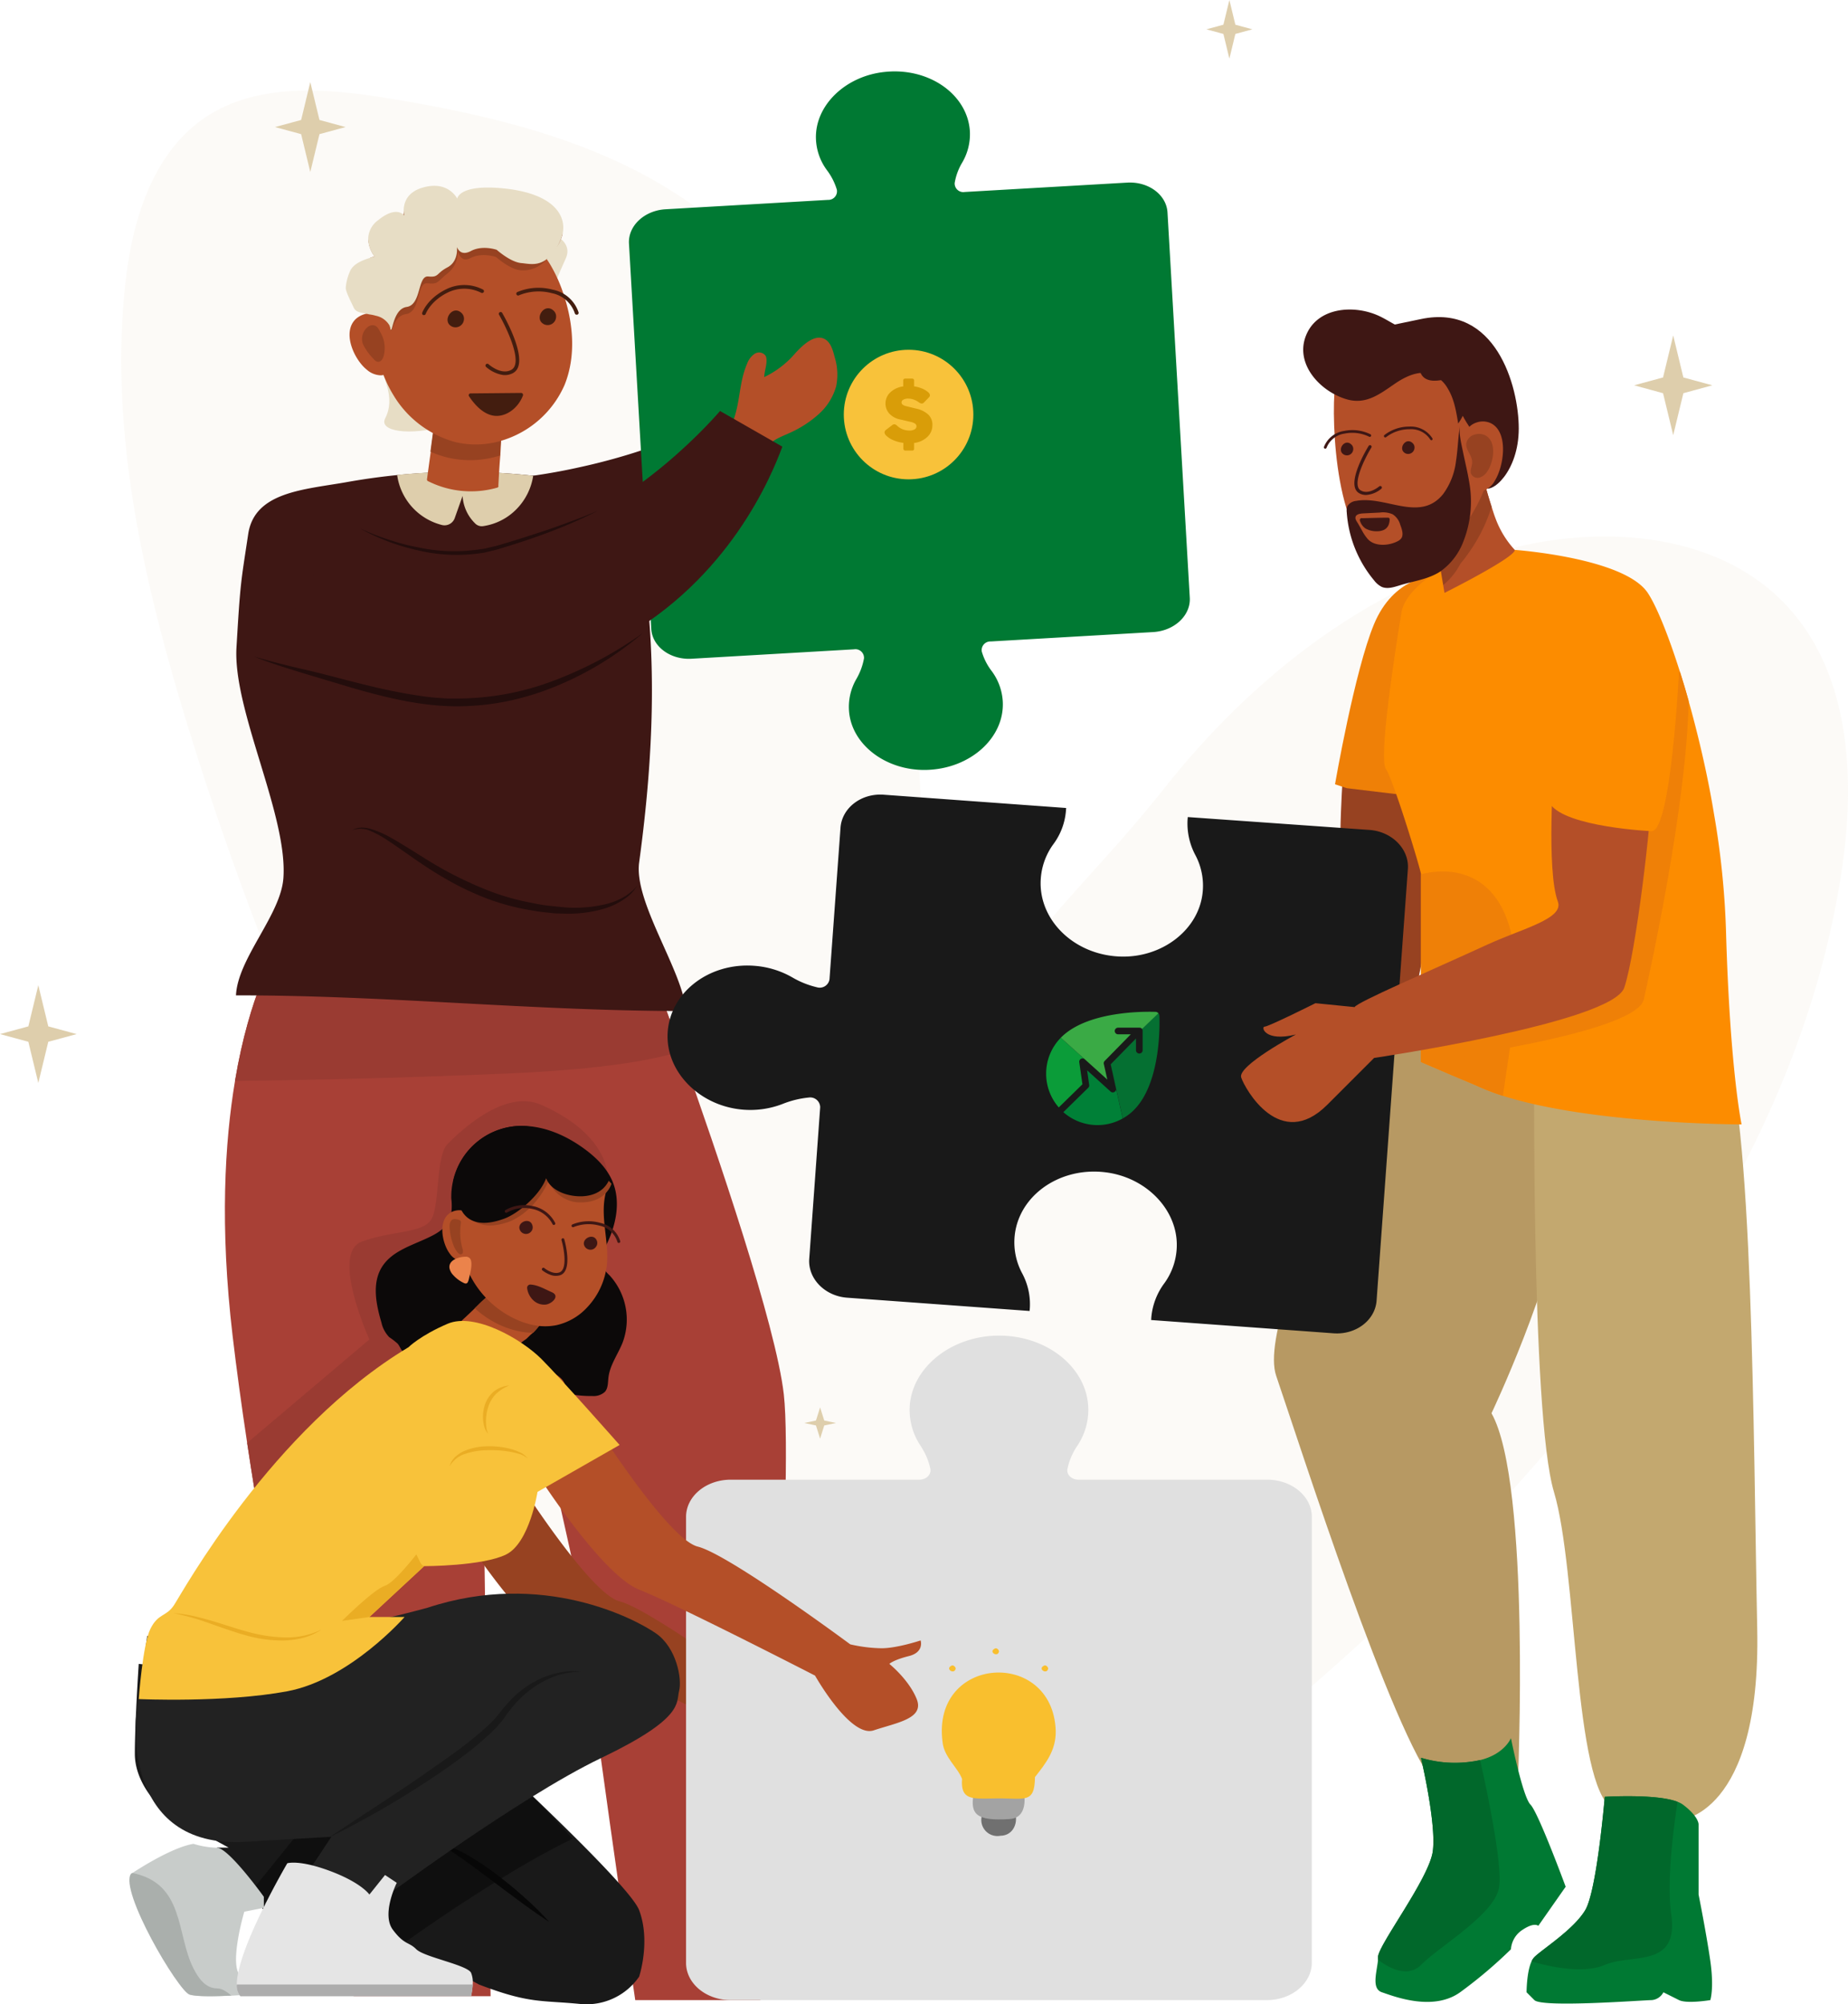 <svg xmlns="http://www.w3.org/2000/svg" viewBox="0 0 472.71 512.7"><title>hero-img</title><g id="Layer_2" data-name="Layer 2"><g id="Layer_6" data-name="Layer 6"><g id="hero_image" data-name="hero image"><path id="bg" d="M203,508c-3.7-2.4-6.44-6.14-8.91-9.85-13-19.46-34.63-50.27-45.57-70.49-17.54-32.43-21.26-54.68-37.58-87.77-25-50.74-47.4-102.94-63.81-157.15-10.69-35.28-18.89-72.12-15.22-108.8C33.54,57.25,38.68,39.32,52.57,30c13.5-9,31.29-7.4,47.34-4.76,28.52,4.7,57.68,11.9,80.5,29.63,34.05,26.47,47.82,71.53,52.45,114.4s1.32,63.47,11.63,105.34c14.2-34,30.76-44.52,53.66-73.38s53.69-52.69,89.52-61.25c24.14-5.77,52.48-3.2,69.4,15,16,17.18,17.53,43.34,14.19,66.58-8.69,60.64-43.6,114.61-84.76,160A593.38,593.38,0,0,1,300,459.74c-17.41,12.88-72.42,60.66-95.42,49.14A16.18,16.18,0,0,1,203,508Z" fill="#deceac" opacity="0.1"/><g id="person_3" data-name="person 3"><path id="back_hair" data-name="back hair" d="M97.07,70c-10.63,15.77,6.85,26.58,1.46,37-3.45,6.71,31.51,4.8,39.39-18.73,8.14-24.32,1.44-10.23,6.81-22.18C149.49,55.46,112.08,52.86,97.07,70Z" fill="#e7ddc5"/><path d="M238,71.47c-1,8.23-5.45,35.94-29.13,57.56A93.34,93.34,0,0,1,159.55,153a89.86,89.86,0,0,1-10.05,1c-12.19.48-21.67-1.65-25.79-3.49l7.49-28.18a153.51,153.51,0,0,0,17.26-2.86c1-.22,2.07-.46,3.14-.72A156.87,156.87,0,0,0,172,112.36c1-.4,2.06-.82,3.09-1.25,2.18-.92,4.36-1.91,6.51-3,23.51-11.68,38.81-41.87,38.81-41.87Z" fill="#3e1714"/><path d="M194.49,511.61h-32s-13-89-13-96c0-4.4-10.66-50.25-18.58-83.72-4.69-19.81-8.42-35.28-8.42-35.28l.63,44.87,2.37,169.13h-35S77,451.3,67.07,393c-1.36-8.05-2.66-16.07-3.85-23.92-1.44-9.51-2.71-18.75-3.73-27.46-3.29-27.93-2-49.45.62-65.11,3.78-22.47,10.38-32.89,10.38-32.89l96,4s3.23,8.66,7.71,21.26c9.39,26.41,24.26,70.14,26.29,87.74.32,2.79.49,7,.53,12.34C201.34,409.31,194.49,511.61,194.49,511.61Z" fill="#a84036"/><path d="M155.49,301.61l-24.58,30.28-7.79,9.59L73.49,402.61,67.07,393c-1.36-8.05-2.66-16.07-3.85-23.92l31.27-26.46s-10-22-2-25,16-2,18-6,1-16,4-19,14.46-14.24,24-10C156.49,290.61,155.49,301.61,155.49,301.61Z" fill="#9a3b32"/><path d="M174.2,268.87c-6.42,2.11-19.27,4.66-44.71,5.74-29.54,1.26-54.74,1.72-69.38,1.89,3.78-22.47,10.38-32.89,10.38-32.89l96,4S169.72,256.27,174.2,268.87Z" fill="#9a3b32"/><path d="M72.49,224.61c1.16-16.06-12.95-42.93-12-59,1-17,1.13-16.54,3-29,1.63-10.84,14.27-11.35,25.28-13.3q6.38-1.14,12.83-1.79a167.17,167.17,0,0,1,34.79.17c1.42.15,2.84.33,4.26.52,6,.82,12.41,2.15,16.85,6.34,5.25,5,6.56,12.7,7.5,19.86,3.29,25,1.49,50.2-1.51,72.2-1.39,10.21,11.2,27.73,12,38-38.26.07-76.86-4.08-115.13-4C60.81,245.1,71.8,234.09,72.49,224.61Z" fill="#3e1714"/><path d="M236.85,196.94c-10.16.19-18.84-6.34-19.65-14.78a14.21,14.21,0,0,1,1.87-8.5,16.26,16.26,0,0,0,1.94-5.27,2.21,2.21,0,0,0-2.57-2.3L176.9,168.5c-5.43.31-10.05-3.11-10.31-7.65l-5.7-98.54c-.26-4.54,3.93-8.47,9.36-8.78l41.54-2.4a2.21,2.21,0,0,0,2.28-2.58,15.89,15.89,0,0,0-2.53-5,14.27,14.27,0,0,1-2.83-8.23c-.17-8.48,7.7-16,17.81-16.94,11.28-1.1,21,5.88,21.57,15.21a14.33,14.33,0,0,1-2,8.06,14.88,14.88,0,0,0-1.89,5.18,2.21,2.21,0,0,0,2.57,2.28l41.55-2.4c5.44-.32,10.06,3.1,10.32,7.64l5.7,98.54c.26,4.54-3.93,8.47-9.37,8.79l-41.55,2.4a2.22,2.22,0,0,0-2.29,2.56,15,15,0,0,0,2.48,4.93,14.41,14.41,0,0,1,2.89,7.78C257.06,188.67,248.18,196.72,236.85,196.94Z" fill="#007933"/><g id="coin"><circle cx="232.41" cy="106.04" r="16.57" fill="#f8c23a"/><path d="M233.37,115.25h-1.79a.52.52,0,0,1-.36-.14.49.49,0,0,1-.14-.34v-1.49a9.08,9.08,0,0,1-2.5-.65,6.06,6.06,0,0,1-1.88-1.19,1.24,1.24,0,0,1-.43-.78.81.81,0,0,1,.34-.69l1.64-1.25a.82.82,0,0,1,.59-.19,1.29,1.29,0,0,1,.63.36,4.53,4.53,0,0,0,1.46.93,4.76,4.76,0,0,0,1.72.31,2.48,2.48,0,0,0,1.3-.3.9.9,0,0,0,.48-.79.81.81,0,0,0-.34-.67,3.3,3.3,0,0,0-1.23-.47l-2.62-.61a5.08,5.08,0,0,1-2.73-1.47,3.76,3.76,0,0,1-1-2.62,3.82,3.82,0,0,1,1.24-2.85,5.93,5.93,0,0,1,3.29-1.51V97.3a.43.43,0,0,1,.14-.32.52.52,0,0,1,.36-.14h1.79a.5.5,0,0,1,.35.14.4.4,0,0,1,.14.32v1.53a8,8,0,0,1,2,.54,5.64,5.64,0,0,1,1.59.95,1.17,1.17,0,0,1,.45.7.71.71,0,0,1-.25.63L236.3,103a.75.75,0,0,1-.57.21,1.38,1.38,0,0,1-.7-.31,5,5,0,0,0-1.31-.69,4.37,4.37,0,0,0-1.41-.25,2.44,2.44,0,0,0-1.23.27.79.79,0,0,0-.47.71.69.69,0,0,0,.28.56,2.1,2.1,0,0,0,.86.38l2.59.64a6.55,6.55,0,0,1,3.16,1.57,3.56,3.56,0,0,1,1,2.65,4,4,0,0,1-1.27,3,5.9,5.9,0,0,1-3.41,1.57v1.5a.45.45,0,0,1-.14.34A.5.5,0,0,1,233.37,115.25Z" fill="#d99d08"/></g><path d="M194.8,115.58c.79-.22,1.25-1.31,2.15-2.11,1.73-1.52,4.09-2.2,6.1-3.23a27.94,27.94,0,0,0,6.25-4.2,15,15,0,0,0,4.58-7.2,14.94,14.94,0,0,0-.36-7.44c-.47-1.79-1.06-4.23-3.05-4.88-2.59-.85-5.55,2.19-7.19,4a24,24,0,0,1-7.8,5.94c.08-1.61.61-2.81.59-4.23a2.7,2.7,0,0,0-.2-1.17,2.05,2.05,0,0,0-2.8-.58A5.08,5.08,0,0,0,191.12,93c-2,4.61-1.74,9.14-3.31,13.91-.29.88-.86,2.48-1.69,2.92q3.49,2.86,7.24,5.39A1.77,1.77,0,0,0,194.8,115.58Z" fill="#b44f28"/><path d="M70.72,164.79c8.56,6.53,46.56,21.74,87.81-1.22,28-15.61,38.71-41.55,41.59-49.32l-15.94-9.12S162.36,131,136.79,137s-52.31,2.13-52.31,2.13Z" fill="#3e1714"/><path d="M136.39,121.69a15.49,15.49,0,0,1-4.25,8.52,14.92,14.92,0,0,1-8.55,4.37,2.36,2.36,0,0,1-2.09-.73,10.64,10.64,0,0,1-3.17-7l-2,5.64a2.77,2.77,0,0,1-3.21,1.82,15.35,15.35,0,0,1-11.53-12.82A167.17,167.17,0,0,1,136.39,121.69Z" fill="#deceac"/><g id="neck_n_shadow" data-name="neck n shadow"><path d="M127.48,124.17a.84.84,0,0,1,0,.31l0,.08a.89.89,0,0,1-.37.2,24.43,24.43,0,0,1-17.53-1.64.51.51,0,0,1-.34-.65c.31-2.31.63-4.63.95-6.94.25-1.88.5-3.77.76-5.65.28-2.1.58-4.2.86-6.29.14-1.06.29-2.1.43-3.16.1-.69-.1-2.38.85-2.29l15.79,1.51-.9,16.87C127.75,119.06,127.62,121.62,127.48,124.17Z" fill="#b44f28"/><path d="M127.89,116.52l-.66.2a25.2,25.2,0,0,1-12.56.36,24.84,24.84,0,0,1-4.57-1.55c.25-1.88.5-3.77.76-5.65.28-2.1.58-4.2.86-6.29.14-1.06.29-2.1.43-3.16.1-.69-.1-2.38.85-2.29l15.79,1.51Z" fill="#974221"/></g><path id="head" d="M144.42,98.45a25.52,25.52,0,0,1-16.29,14.31,22.64,22.64,0,0,1-11.5.36,26.55,26.55,0,0,1-16-12.06A30.64,30.64,0,0,1,98,95.62a33.26,33.26,0,0,1-1.86-14.86c0-.21.05-.4.08-.59,1.4-11.56,8.94-21.88,22.29-23.41a21.7,21.7,0,0,1,21.35,9.53c.24.35.47.71.7,1.07a37.64,37.64,0,0,1,3.39,7.28C146.63,82.31,147.45,90.92,144.42,98.45Z" fill="#b44f28"/><path id="ear" d="M98.83,90.26a4.57,4.57,0,0,1-.22-.62c-.6-2.36,1.4-4.92.48-7.18a4.3,4.3,0,0,0-4-2.33,5.88,5.88,0,0,0-3.95,1.35C87.31,84.87,90.6,92,93.81,94.55A5.6,5.6,0,0,0,97.33,96a2.8,2.8,0,0,0,2.79-2.19C100.28,92.53,99.34,91.45,98.83,90.26Z" fill="#b44f28"/><path id="hair_shadow" data-name="hair shadow" d="M143.26,61.68a7.33,7.33,0,0,1-3.15,3.44c.24.35-.31.57-.08.93a7.82,7.82,0,0,1-6.88,3.08c-2.8-.26-6.27-3.39-6.27-3.39s-3.64-1.28-6.61.31c-2,1-2.84-.65-3.22-1.93a6.8,6.8,0,0,1-2.81,6c-2.6,2.14-2.13,2.6-4.93,2.34s-1.63,7.31-5.45,7.88c-3.61.54-3.45,5.6-4,3.76l0-.12c0-.08,0-.17-.08-.29a3.16,3.16,0,0,0-.17-.52,6.81,6.81,0,0,0-3.4-3,10.92,10.92,0,0,0-1.67-.67c-2.13-.57-3.39-1.32-4.07-2.26a3.94,3.94,0,0,1-.56-3.18,13.58,13.58,0,0,1,.67-2.41,6.78,6.78,0,0,1,5.1-4.18,8,8,0,0,1-.94-1.54,6.56,6.56,0,0,1,1.11-.31,7.85,7.85,0,0,1-1.61-4.08,6.48,6.48,0,0,1,2.32-3.32c4.83-4,6.7-1.24,6.7-1.24a6.15,6.15,0,0,1-.07-2.11,4.75,4.75,0,0,1,.13-.68,5.9,5.9,0,0,1,4.37-4.26c6.79-2.16,9.15,2.73,9.15,2.73s.35-3.7,11.54-2.65c11.41,1.08,15.37,5.57,15.53,9.8A8.13,8.13,0,0,1,143.26,61.68Z" fill="#974221"/><path id="hair" d="M143.91,59.81a8.13,8.13,0,0,1-.65,1.87,12.5,12.5,0,0,1-3.41,4.61c-2.36,1.81-4.63,1.17-6.53,1-2.79-.26-6.26-3.39-6.26-3.39s-3.64-1.28-6.61.31c-2.4,1.28-3.29-.33-3.56-1v0a.83.83,0,0,1,0-.18l0,0s0,.11,0,.21c.07.86.11,3.79-2.42,5.14-3,1.59-2.12,2.6-4.92,2.34S107.85,78,104,78.52c-3.6.54-3.6,7.22-4.15,5.61l0-.12c0-.08,0-.17-.08-.29a3.16,3.16,0,0,0-.17-.52,5.26,5.26,0,0,0-3.48-2.44,10.06,10.06,0,0,0-1.68-.34c-2.13-.56-3.35-.37-4-1.81-.44-1-2-3.89-2-5a12.71,12.71,0,0,1,1-4c.83-2.36,4-3.23,5.25-3.68a6.56,6.56,0,0,1,1.11-.31,7.85,7.85,0,0,1-1.61-4.08,6,6,0,0,1,2.49-5.18c3.87-3.17,5.83-2.06,6.46-1.49a1.4,1.4,0,0,1,.24.26,6.27,6.27,0,0,1-.11-.94c-.08-1.58.34-4.77,4.55-6.11,6.78-2.16,9.14,2.73,9.14,2.73s.35-3.7,11.54-2.65C141.65,49.4,144.94,55.14,143.91,59.81Z" fill="#e7ddc5"/><g id="face_things" data-name="face things"><path d="M108.41,80.6l-.11,0A.47.47,0,0,1,108,80c.06-.15,1.36-3.72,6.24-6.06a10.4,10.4,0,0,1,9.33.14.46.46,0,0,1,.16.64.48.48,0,0,1-.64.17,9.57,9.57,0,0,0-8.44-.12c-4.54,2.18-5.75,5.5-5.76,5.53A.47.47,0,0,1,108.41,80.6Z" fill="#431d0f"/><path d="M147.45,80.5a.48.48,0,0,1-.41-.35A7.72,7.72,0,0,0,141.19,75a13.25,13.25,0,0,0-8.38.51.47.47,0,1,1-.42-.83,13.92,13.92,0,0,1,9-.58A8.66,8.66,0,0,1,148,79.92a.48.48,0,0,1-.34.57Z" fill="#431d0f"/><path d="M118.67,81.77a2.17,2.17,0,0,1-3,1.79c-2.84-1.3,0-5.76,2.38-3.51A2,2,0,0,1,118.67,81.77Z" fill="#431d0f"/><path d="M142.24,81.19a2.16,2.16,0,0,1-3,1.79c-2.85-1.3,0-5.75,2.37-3.51A2,2,0,0,1,142.24,81.19Z" fill="#431d0f"/><path d="M128.67,95.92a8.58,8.58,0,0,1-4.35-2.08.47.47,0,0,1,0-.66.46.46,0,0,1,.66,0s3.27,2.94,5.88,1.38c3-1.78-1.3-10.75-3.21-14.06a.45.45,0,0,1,.18-.63.46.46,0,0,1,.63.17c.75,1.3,7.19,12.75,2.88,15.32A4.29,4.29,0,0,1,128.67,95.92Z" fill="#431d0f"/><path d="M120.35,100.63a.47.47,0,0,0-.39.71c1.43,2.17,3.38,4.22,5.66,4.85,3.34.93,6.84-1.59,8.14-5a.5.5,0,0,0-.47-.68Z" fill="#431d0f"/></g><path d="M97.37,85.13c-.12-.22-.23-.44-.36-.66A2.63,2.63,0,0,0,96,83.32a1.9,1.9,0,0,0-1.87.28,3.88,3.88,0,0,0-1.26,4.49,14.25,14.25,0,0,0,2.77,3.81,1.62,1.62,0,0,0,1.07.67c.65,0,1.11-.61,1.34-1.21A7.85,7.85,0,0,0,97.37,85.13Z" fill="#974221"/><path d="M164.47,161.91A82.12,82.12,0,0,1,142,175.62a69.93,69.93,0,0,1-12.7,3.84,64.76,64.76,0,0,1-13.25,1.2c-8.94-.14-17.59-2.3-26-4.72l-12.59-3.77c-4.18-1.3-8.39-2.56-12.45-4.23,4.2,1.24,8.44,2.3,12.71,3.28s8.51,2.13,12.74,3.21,8.47,2.1,12.74,2.86c2.14.39,4.28.73,6.43,1,1.07.14,2.15.2,3.22.28l1.61.1,1.62,0a69.58,69.58,0,0,0,25.36-4.49A99.59,99.59,0,0,0,164.47,161.91Z" fill="#230d0c"/><path d="M92,135.11a58.61,58.61,0,0,0,7.4,2.92,55.35,55.35,0,0,0,7.66,2,43.6,43.6,0,0,0,15.69.48l1-.13,1-.23,1.91-.44c1.28-.35,2.55-.74,3.82-1.12,2.54-.76,5.06-1.6,7.58-2.41s5-1.71,7.52-2.64,5-1.87,7.41-2.92a125.71,125.71,0,0,1-14.67,6.29c-2.5.92-5,1.74-7.57,2.55-1.27.4-2.54.8-3.83,1.17l-2,.48-1,.24-1,.15a42.84,42.84,0,0,1-16-.72A54.51,54.51,0,0,1,92,135.11Z" fill="#230d0c"/><path d="M163.05,226.43a10.54,10.54,0,0,1-3.47,3.62,18.38,18.38,0,0,1-4.56,2.23A32.29,32.29,0,0,1,145,233.72l-2.54-.07c-.85,0-1.68-.16-2.52-.23-1.69-.14-3.35-.44-5-.73a59.73,59.73,0,0,1-9.79-2.63,73.4,73.4,0,0,1-9.21-4.18,99.47,99.47,0,0,1-8.58-5.27c-2.78-1.86-5.46-3.86-8.23-5.66a25.52,25.52,0,0,0-4.31-2.37,6.17,6.17,0,0,0-4.77-.21,5.06,5.06,0,0,1,2.42-.68,8.61,8.61,0,0,1,2.52.39,25.59,25.59,0,0,1,4.64,2c2.94,1.63,5.74,3.45,8.57,5.19a95.59,95.59,0,0,0,17.64,8.88,60.77,60.77,0,0,0,9.47,2.66c1.61.32,3.22.67,4.85.84s3.26.37,4.9.49a34.2,34.2,0,0,0,9.73-.83,17.59,17.59,0,0,0,4.57-1.74,12.73,12.73,0,0,0,2-1.38A8.3,8.3,0,0,0,163.05,226.43Z" fill="#230d0c"/></g><g id="person_1" data-name="person 1"><path id="back_hair-2" data-name="back hair" d="M159.27,343.4c-1.18,3-3.27,5.74-3.64,9-.14,1.23-.07,2.61-.84,3.55l-.08.09a4.28,4.28,0,0,1-3.2,1.05A28,28,0,0,1,141,355.23a31.48,31.48,0,0,0-5.59-2c-3.5-.63-7.21.59-10.64-.4-2.67-.78-4.78-2.8-7.22-4.16a16,16,0,0,0-8.91-2c-1.95.15-4.26.54-5.59-.91-.56-.61-.81-1.46-1.35-2.08a20.08,20.08,0,0,0-2.13-1.64,7.68,7.68,0,0,1-2-3.75c-1.39-4.69-2.45-10.05.12-14.19,2.66-4.29,8.12-5.63,12.63-7.9,2.11-1.05,4.21-2.55,4.93-4.79a14.55,14.55,0,0,0,.19-4.8,18.2,18.2,0,0,1,.5-4.76A18,18,0,0,1,134,288h.07c5.56.17,10.87,2.55,15.36,5.83,3.1,2.26,5.95,5.08,7.36,8.65,2,5.06.76,10.87-1.59,15.77-.84,1.75-1.84,3.72-1.15,5.53a8.4,8.4,0,0,0,1.88,2.45A16.76,16.76,0,0,1,159.27,343.4Z" fill="#0c0909"/><g id="neck_n_shadow-2" data-name="neck n shadow"><path d="M144.54,354.93a1.28,1.28,0,0,1-.38.63,3.4,3.4,0,0,1-1.36.67,32.73,32.73,0,0,1-15.75.87,25.74,25.74,0,0,1-13.76-7.55,5.36,5.36,0,0,1-1.22-1.81c-.89-2.52,2.28-4,4.23-4.47a27.57,27.57,0,0,1,3.86-.53c1-.1-1.5-.42-.67-1.13.53-.44-.69-1.38-1-2-.94-1.88-1.88-.23,3-5l.5-.49.54-.53c2.47-2.47,4.34-3.3,5.25-6.68L139,329.75c-.52,2.13,2,2.73,1.46,4.86a18.42,18.42,0,0,1-4.1,6.29l-.09.07-.39.32c-.62.56-1.11,1.11-1.42,1.32-3,2-2.3,2.69-1,4,2.14,2.16,9.71,4.3,10.87,7.11A1.9,1.9,0,0,1,144.54,354.93Z" fill="#b44f28"/><path d="M140.49,334.61a18.42,18.42,0,0,1-4.1,6.29,18.32,18.32,0,0,1-2.21-.13,21.37,21.37,0,0,1-3.8-.87,24.44,24.44,0,0,1-8.93-5.27l.5-.49.54-.53c2.47-2.47,4.34-3.3,5.25-6.68L139,329.75C138.51,331.88,141,332.48,140.49,334.61Z" fill="#974221"/></g><path d="M136.31,338.91a19.85,19.85,0,0,1-3.72-1.17,24.74,24.74,0,0,1-14.08-15.89c-3.7-13.12,4.37-28.05,18.64-29a21.28,21.28,0,0,1,16,5.93,6.54,6.54,0,0,1,2,2.95c.35,1.42-.13,2.89-.4,4.33-1.09,5.66,1,11.47.51,17.21a18.8,18.8,0,0,1-5.07,11.15,15.17,15.17,0,0,1-7.91,4.56A14.71,14.71,0,0,1,136.31,338.91Z" fill="#b44f28"/><path d="M119.67,318.29a3.15,3.15,0,0,1,0-.52c0-1.95,2-3.56,1.71-5.49a3.42,3.42,0,0,0-2.65-2.54,4.57,4.57,0,0,0-3.29.32c-3.59,1.92-2.37,8-.38,10.63a4.37,4.37,0,0,0,2.44,1.77,2.23,2.23,0,0,0,2.56-1.19C120.37,320.32,119.84,319.31,119.67,318.29Z" fill="#b44f28"/><path id="front_hair" data-name="front hair" d="M156.42,302.79c-.7,2.1-3.24,5.35-9.33,4.69a9.14,9.14,0,0,1-6.79-5.36c-2.59,5.77-7,9.36-10.49,10.53-7.83,2.63-10.38-1.9-10.75-2.78a23,23,0,0,1-2.12-7.7c2.18-8.09,9.38-12.16,18.15-11.64h.06a30.08,30.08,0,0,1,12.91,5A51.44,51.44,0,0,1,156.42,302.79Z" fill="#974221"/><path id="front_hair-2" data-name="front hair" d="M155.79,301.87a6.76,6.76,0,0,1-1.49,2.1c-2.12,2-5.34,2.34-8.19,1.82-2.68-.49-5.45-1.88-6.41-4.41-1.61,4.39-7.21,9.05-10.68,10.33-8.88,3.3-10.88-1.9-11.28-2.77a19,19,0,0,1-1.77-7A18,18,0,0,1,134,288h.07a30,30,0,0,1,13.05,4.56c3.31,2,6.43,4.6,8.12,8.09A12.78,12.78,0,0,1,155.79,301.87Z" fill="#0c0909"/><g id="face"><path d="M129.36,310.19a.31.31,0,0,1-.17-.13.38.38,0,0,1,.08-.52,9.5,9.5,0,0,1,6.81-1.07,8.15,8.15,0,0,1,5.93,4.35.36.36,0,0,1-.19.48.35.35,0,0,1-.48-.18A7.52,7.52,0,0,0,136,309.2a8.93,8.93,0,0,0-6.26.94A.35.35,0,0,1,129.36,310.19Z" fill="#3e1714"/><path d="M158.26,317.94a.36.36,0,0,1-.33-.28,6.13,6.13,0,0,0-4.58-4.15,10.4,10.4,0,0,0-6.62.36.36.36,0,0,1-.49-.16.37.37,0,0,1,.16-.5,10.88,10.88,0,0,1,7.13-.41,6.84,6.84,0,0,1,5.12,4.69.37.37,0,0,1-.28.44A.2.2,0,0,1,158.26,317.94Z" fill="#3e1714"/><path d="M135.88,315a1.71,1.71,0,0,1-2.77-.15c-1.28-2.11,2.55-3.8,3.11-1.27A1.58,1.58,0,0,1,135.88,315Z" fill="#3e1714"/><path d="M152.47,318.89a1.71,1.71,0,0,1-2.77.14c-1.5-1.95,2.14-4,3-1.59A1.58,1.58,0,0,1,152.47,318.89Z" fill="#3e1714"/><path d="M140.71,326.06a7.46,7.46,0,0,1-2-1.13.38.38,0,0,1,0-.52.37.37,0,0,1,.52-.05s2.06,1.72,3.82,1.13c2.22-.73,1.18-6.22.58-8.28a.37.37,0,0,1,.26-.45.35.35,0,0,1,.45.25c.1.33,2.29,8.07-1.06,9.18A3.8,3.8,0,0,1,140.71,326.06Z" fill="#3e1714"/><path d="M135.64,328.58a.82.82,0,0,0-.8.9,5.11,5.11,0,0,0,1.67,3.21,4,4,0,0,0,3.18,1c1.54-.24,3.66-2.22,1.43-3.17C139.5,329.82,137.52,328.64,135.64,328.58Z" fill="#3e1714"/></g><path d="M118.41,320.34a2.27,2.27,0,0,0-.1-.94,15.13,15.13,0,0,1-.44-6.35.94.94,0,0,0-.13-.84,1,1,0,0,0-.37-.18,3.15,3.15,0,0,0-1.05-.2c-1.19,0-1.36,1.27-1.31,2.21a15,15,0,0,0,1,4.53,7,7,0,0,0,1,1.74c.22.28.64.65,1,.51A.56.56,0,0,0,118.41,320.34Z" fill="#974221"/><path id="earring" d="M119.13,321.45a1.44,1.44,0,0,1,1.08.44c.87,1.09,0,4-.27,5.26-.21.81-.41,1.49-1.35,1a8.56,8.56,0,0,1-2.67-2,3.59,3.59,0,0,1-.93-1.68c-.41-2.09,2.33-3,4-3Z" fill="#eb834b"/><path d="M163.49,505.61a16.35,16.35,0,0,1-15,7c-10-1-13,0-26-5l-17-9.32-28-15.3v3.62c0,1-10,2-10,2l-2.61-3.48-9.39-12.52h3c-7-3.82-12-6.52-13-7-4-2-11-9-11-17s1-23,1-23l73,8,.55.51c3.76,3.4,25.89,23.54,40.8,38.62,7.21,7.3,12.73,13.42,13.65,15.87C166.49,496.61,163.49,505.61,163.49,505.61Z" fill="#191919"/><path d="M146.49,470.33c-15,7.18-34.12,20.29-42.6,26.28L77,480.87v3.73c0,1-9.6,2-9.6,2l-2.51-3.58,42.42-52.46C110.91,434.11,132.17,454.82,146.49,470.33Z" fill="#070707" opacity="0.5"/><path d="M140.49,491.61c-2.51-1.62-4.92-3.34-7.3-5.09s-4.73-3.52-7.09-5.28S121.41,477.7,119,476c-1.19-.85-2.39-1.7-3.62-2.48a12.83,12.83,0,0,0-3.93-1.88,9.83,9.83,0,0,1,4.38,1,36.08,36.08,0,0,1,4,2,77.93,77.93,0,0,1,7.41,5c2.37,1.81,4.67,3.68,6.87,5.68A73.55,73.55,0,0,1,140.49,491.61Z" fill="#070707"/><g id="shoe_back" data-name="shoe back"><path d="M62.49,489s-4,13.5-1,16.39,2,4.82,2,4.82-1.87.15-4.32.27c-3.75.19-8.86.32-10.68-.27-3-1-16-26-15-30.86l.35-.23c1.81-1.19,10.31-6.63,15.65-7.48a22.61,22.61,0,0,0,6,1c3,0,12,12.54,12,12.54V488Z" fill="#c8ccca"/><path d="M55.49,508.61c1.41,0,2.67,1,3.68,1.84-3.75.19-8.86.32-10.68-.27-3-1-18-26.57-15-30.86l.35-.23c13.44,2.69,11.21,15.64,15.63,24.38C50.67,505.84,52.49,508.61,55.49,508.61Z" fill="#aaafac"/></g><path d="M116.49,389.61s17,27,27,31,45,22,45,22,9,16,15,14,13-3,11-8-7-9-7-9,1-1,5-2,3-4,3-4-6,2-10,2a37.84,37.84,0,0,1-8-1s-31-23-39-25-28-34-28-34Z" fill="#974221"/><path d="M34.83,438.7s-4,34.29,27.94,32.42l22-1.29-5.52,8.34,16.55,9s36.48-27.18,57.91-37.45,19.21-14.15,20-17.2-.64-11-5.87-14.68-29-16.33-58.49-6.59c0,0-13.8,3.81-18.79,4.11s-14.15-2.18-14.15-2.18l-27.83,3.63L37.65,418.5Z" fill="#222"/><path d="M324.06,511.61H186.92c-6.32,0-11.43-4.26-11.43-9.51V388c0-5.25,5.11-9.51,11.43-9.51h48.24c1.79,0,3.14-1.35,2.81-2.83a17.48,17.48,0,0,0-1-3.11,20.62,20.62,0,0,0-1.56-2.83,16.46,16.46,0,0,1-2.72-9.69,15.09,15.09,0,0,1,.4-2.93c1.94-8.44,10.78-15,21.35-15.44,11.65-.45,21.47,6.35,23.55,15.43a17,17,0,0,1,.4,3.57,16.57,16.57,0,0,1-2.83,9.18,17.63,17.63,0,0,0-1.5,2.71,16.25,16.25,0,0,0-1,3.14c-.33,1.46,1,2.8,2.81,2.8h48.26c6.31,0,11.43,4.26,11.43,9.51V502.1C335.49,507.35,330.37,511.61,324.06,511.61Z" fill="#e0e0e0"/><g id="full_bulb" data-name="full bulb"><g id="bulb"><path d="M255.9,469.57a4.11,4.11,0,0,1-4.74-5.13l8.67.05C260.2,466.94,258.81,469.53,255.9,469.57Z" fill="#707070"/><path d="M258.09,465.31c-8.31.52-9.92-1.23-9.07-6.27l13,.07C262.33,462.13,261.62,465.19,258.09,465.31Z" fill="#a3a3a3"/><path d="M270.05,442.7c.11,5.05-2.57,8.37-5.31,11.86-.08,7.17-2.77,5.25-10.65,5.47-5.56.12-8.41.36-8-5-1.16-3-4.66-5.62-5-9.51C238.27,423.37,269.31,421.53,270.05,442.7Z" fill="#f9bf2e"/></g></g><path d="M244.46,426.78c-.29,1.75-3,0-.85-.8A1,1,0,0,1,244.46,426.78Z" fill="#f9bf2e"/><path d="M255.54,422.4c-.28,1.75-3,0-.85-.79A.94.94,0,0,1,255.54,422.4Z" fill="#f9bf2e"/><path d="M268.12,426.78c-.28,1.75-3,0-.85-.8A1,1,0,0,1,268.12,426.78Z" fill="#f9bf2e"/><path d="M136.49,375.61s17,27,27,31,45,22,45,22,9,16,15,14,13-3,11-8-7-9-7-9,1-1,5-2,3-4,3-4-6,2-10,2a37.84,37.84,0,0,1-8-1s-31-23-39-25-28-34-28-34Z" fill="#b44f28"/><path d="M35.49,434.61s1-14,3-18,4-3,6-6,25-45,60-66c0,0,3-3,10-6s19,4,24,9,20,22,20,22l-21,12s-2,13-8,16-21,3-21,3l-14,13h9s-14,16-30,19S35.49,434.61,35.49,434.61Z" fill="#f8c23a"/><path d="M44.35,412.63a33.43,33.43,0,0,1,4.86.68c1.6.35,3.18.78,4.76,1.23,3.14.91,6.21,2,9.34,2.84a38.53,38.53,0,0,0,9.53,1.46,20.14,20.14,0,0,0,9.38-2,15.78,15.78,0,0,1-4.47,2.05,22,22,0,0,1-4.9.73,33.07,33.07,0,0,1-9.8-1.27c-3.17-.87-6.25-2-9.32-3.07A64.64,64.64,0,0,0,44.35,412.63Z" fill="#eaad24"/><path d="M115,375.11a5.15,5.15,0,0,1,1.44-2.43,8.15,8.15,0,0,1,2.41-1.57,15.6,15.6,0,0,1,5.58-1.16,21.89,21.89,0,0,1,5.65.54,14.91,14.91,0,0,1,2.69.9,5.08,5.08,0,0,1,2.23,1.72,5.4,5.4,0,0,0-2.4-1.26,18.71,18.71,0,0,0-2.67-.59,29.38,29.38,0,0,0-5.46-.31,18.76,18.76,0,0,0-5.33.88A6.94,6.94,0,0,0,115,375.11Z" fill="#eaad24"/><path d="M124.93,366.78a3.82,3.82,0,0,1-1-1.72,7.93,7.93,0,0,1-.36-2,9.67,9.67,0,0,1,.56-4,7.46,7.46,0,0,1,2.41-3.3,7.35,7.35,0,0,1,3.74-1.36,10.67,10.67,0,0,0-3.24,2,8.14,8.14,0,0,0-2,3.06,11.72,11.72,0,0,0-.72,3.64,7.53,7.53,0,0,0,0,.95,7.43,7.43,0,0,0,.07.94A4.24,4.24,0,0,0,124.93,366.78Z" fill="#eaad24"/><path d="M84,470.11l16.39-10.81c2.72-1.82,5.45-3.61,8.12-5.49s5.35-3.72,8-5.66,5.18-3.94,7.58-6.09a30.37,30.37,0,0,0,3.32-3.4c.48-.58,1-1.3,1.54-1.93s1.09-1.27,1.67-1.87a25.13,25.13,0,0,1,8.2-5.72,21.87,21.87,0,0,1,4.79-1.39,15.7,15.7,0,0,1,4.93-.14,20.15,20.15,0,0,0-9.32,2.37,26.09,26.09,0,0,0-7.49,5.91c-.53.6-1,1.21-1.52,1.85s-.9,1.28-1.44,2a32.79,32.79,0,0,1-3.42,3.72,88.44,88.44,0,0,1-7.65,6.32c-5.29,3.92-10.8,7.5-16.42,10.88S89.86,467.19,84,470.11Z" fill="#191919"/><path d="M94.49,413.61l-7,1s8-8,11-9c2.49-.83,8-8,8-8l1,2c.44.88,1,1,1,1Z" fill="#eaad24"/><g id="shoe"><path d="M120.91,507.61a17.36,17.36,0,0,1-.42,3h-59a4.15,4.15,0,0,1-.92-3c0-9,12.92-31,12.92-31s3-1,11,2,10,6,10,6l4-5,3,2s-4,8-1,12,4,3,6,5,13,4,14,6A6.32,6.32,0,0,1,120.91,507.61Z" fill="#e5e5e5"/><path d="M120.91,507.61a17.36,17.36,0,0,1-.42,3h-59a4.15,4.15,0,0,1-.92-3Z" fill="#adadad"/></g></g><g id="person_2" data-name="person 2"><g id="neck_shoulder" data-name="neck + shoulder"><path d="M389.49,142.61s-22,20-21,12a31.52,31.52,0,0,0,.19-4.56c0-.48,0-1,0-1.46a113.85,113.85,0,0,0-2.13-15.88.65.65,0,0,0,0-.1l5.85-10.11,1.83-3.16,3.32-5.73a124.39,124.39,0,0,0,4,16c.3,1,.62,2,1,3A24.18,24.18,0,0,0,389.49,142.61Z" fill="#b44f28"/><path d="M381.53,129.63a41.11,41.11,0,0,1-6,12,27.72,27.72,0,0,1-6.85,7,114.49,114.49,0,0,0-2.15-16l11-19A124.39,124.39,0,0,0,381.53,129.63Z" fill="#974221"/><path d="M375.87,127.64c-.41-2.62-1.06-5.2-1.59-7.8,0-.16-.07-.33-.11-.5-.42-2-1-4.52-.73-6.47-.46,3-.53,6.08-1,9.09,0,.18-.06.36-.1.54a17,17,0,0,1-3.18,7.89,9.25,9.25,0,0,1-2.65,2.32,113.85,113.85,0,0,1,2.13,15.88c0,.49,0,1,0,1.46a16.74,16.74,0,0,0,5.72-7.72A27.76,27.76,0,0,0,375.87,127.64Z" fill="#974221"/></g><path d="M277.49,267.61s-15,8-14,11,10,19,22,7l12-12s61-9,64-18,7-43,7-51-25-6-25-6-2,27,1,35c1.65,4.4-9.06,6.89-18,11-14.95,6.86-33.19,14.66-34,16l-10-1s-12,6-13,6S269.49,269.61,277.49,267.61Z" fill="#974221"/><path d="M365.68,252.61S320.31,334,326.44,351.92s29.71,91.77,40.81,104.69,21-.16,21-.16,3.41-77-6.73-94.95c0,0,15.75-33.13,18.58-55.15s6.64-46.05,6.64-46.05Z" fill="#b79963"/><path d="M412.49,462.61l17,3s21-1,20-49-1-134-9-150-48,0-48,0-1,95,5,115S402.49,456.61,412.49,462.61Z" fill="#c3a86f"/><path d="M344.49,201.61l25,3-3-57.35s-10,.35-15,12.35-10,41-10,41Z" fill="#ef8007"/><path d="M445.49,287.61s-38.15,0-61.06-7.31a56.49,56.49,0,0,1-6.94-2.69L371.28,275l-7.79-3.34v-48c0-1-7-24-9-27s3-34,4-40,10-11,10-11l1,6s18-9,18-11c0,0,28,2,34,11,2.16,3.24,5.22,10.61,8.3,20.41.72,2.28,1.45,4.7,2.15,7.23.8,2.83,1.58,5.8,2.34,8.87,1.55,6.27,3,13,4.13,19.9a213.65,213.65,0,0,1,3.08,29.59C442.49,273.61,445.49,287.61,445.49,287.61Z" fill="#fc8c00"/><path d="M282.56,299.84c10.65,1.21,18.81,9.7,18.45,19.19a16.68,16.68,0,0,1-3.15,9.18,17.12,17.12,0,0,0-3.35,8.69l-.05.75,46.67,3.4c5.73.41,10.67-3.36,11-8.44l8-110.31c.37-5.08-4-9.53-9.7-10L303.83,209l-.06.74a17.18,17.18,0,0,0,2.05,9.08,16.65,16.65,0,0,1,1.8,9.55c-1,9.44-10.32,16.65-21,16.31-11.95-.37-21.15-9.5-20.39-19.94A16.91,16.91,0,0,1,269.4,216a16.55,16.55,0,0,0,3.26-8.56l.06-.76-46.67-3.4c-5.73-.42-10.68,3.36-11.05,8.44l-2.82,38.81a2.53,2.53,0,0,1-3.23,2,22.63,22.63,0,0,1-6.23-2.49,22.85,22.85,0,0,0-9.84-3c-11.78-.86-21.91,7.15-22.12,17.75-.19,9.5,8.1,17.88,18.76,19a22.91,22.91,0,0,0,10.72-1.43,24.35,24.35,0,0,1,6.64-1.62,2.55,2.55,0,0,1,2.92,2.49L207,322c-.37,5.07,4,9.53,9.7,9.94l46.67,3.4.06-.76a16.72,16.72,0,0,0-2-8.94,16.75,16.75,0,0,1-1.92-9.06C260.26,306.17,270.68,298.48,282.56,299.84Z" fill="#191919"/><path d="M387.49,259.61l-3.06,20.69a56.49,56.49,0,0,1-6.94-2.69L371.28,275l-7.79-3.34v-48S391.49,214.61,387.49,259.61Z" fill="#ef8007"/><path d="M431.94,179.25c-.45,26.36-9.72,68.56-11.45,76.36-2,9-57,16-57,16v-5l41-31,25-64,.3.41C430.51,174.3,431.24,176.72,431.94,179.25Z" fill="#ef8007"/><path d="M331.49,264.61s-15,8-14,11,10,19,22,7l12-12s61-9,64-18,7-43,7-51-25-6-25-6-2,27,1,35c1.65,4.4-9.06,6.89-18,11-14.95,6.86-33.19,14.66-34,16l-10-1s-12,6-13,6S323.49,266.61,331.49,264.61Z" fill="#b44f28"/><path d="M429.49,171.61s-2,41-7,41c0,0-22-1-26-7s-9-39-4-47,6-9,6-9" fill="#fc8c00"/><path d="M354.49,143.61s10,5,20-9,7-25,7-25,0-13-9-16-30-4-31,5S341.49,139.61,354.49,143.61Z" fill="#b44f28"/><path d="M373.49,95.61s-3.26,5.11,2,13c4,6,.39,12.39,4,16,2,2,9-4,9-15s-6-32-25-28-15,3-15,3,11.84,4.68,15,11C365.49,99.61,373.49,95.61,373.49,95.61Z" fill="#3e1714"/><path d="M376.78,119.88a5.53,5.53,0,0,0,0-.71c0-2.67-2.49-4.79-2.22-7.45a4.49,4.49,0,0,1,3.07-3.62,4.8,4.8,0,0,1,3.94.27c4.35,2.46,3.1,10.91.81,14.58a5.55,5.55,0,0,1-2.85,2.56,2.53,2.53,0,0,1-3.1-1.5C376,122.71,376.61,121.29,376.78,119.88Z" fill="#b44f28"/><path d="M376.56,118.59a2.28,2.28,0,0,0,0-.45c0-1.69-1.7-3.06-1.49-4.73a2.91,2.91,0,0,1,2.16-2.25,3.66,3.66,0,0,1,2.74.22c3,1.6,2.08,6.92.47,9.21a3.75,3.75,0,0,1-2,1.58,1.84,1.84,0,0,1-2.15-1C376,120.36,376.44,119.48,376.56,118.59Z" fill="#974221"/><path d="M373,108.33c-.5-3-1-6.18-2.61-8.85a8.23,8.23,0,0,0-4.3-3.78c-3.17-1.06-6.58.6-9.33,2.48-3.82,2.62-7.27,5.33-12.13,4-6.66-1.86-13.23-8.72-10.73-15.9,2.71-7.79,12.58-8.51,19.11-5.34,2.3,1.11,4.44,2.7,6.92,3.42s5.14-.15,7.67.45a9.1,9.1,0,0,1,5.69,5,23.43,23.43,0,0,1,2.16,11.33A13.08,13.08,0,0,1,373,108.33Z" fill="#3e1714"/><path d="M366.2,112.6a.36.36,0,0,1-.35-.18,5.83,5.83,0,0,0-5.25-2.63,9.8,9.8,0,0,0-6,2,.36.36,0,0,1-.5,0,.36.36,0,0,1,0-.49,10.3,10.3,0,0,1,6.42-2.18,6.52,6.52,0,0,1,5.88,3,.36.36,0,0,1-.14.48Z" fill="#3e1714"/><path d="M339,114.76l-.11,0a.35.35,0,0,1-.23-.44,6.53,6.53,0,0,1,5.17-4.09,10.39,10.39,0,0,1,6.73.86.35.35,0,0,1-.36.61,9.79,9.79,0,0,0-6.24-.79,5.83,5.83,0,0,0-4.63,3.62A.34.34,0,0,1,339,114.76Z" fill="#3e1714"/><path d="M346.15,115a1.62,1.62,0,0,1-2.27,1.34c-2.13-1,0-4.34,1.79-2.64A1.53,1.53,0,0,1,346.15,115Z" fill="#3e1714"/><path d="M361.82,114.64a1.63,1.63,0,0,1-2.27,1.34c-2.13-1,0-4.34,1.79-2.64A1.51,1.51,0,0,1,361.82,114.64Z" fill="#3e1714"/><path d="M349.48,126.61a6.78,6.78,0,0,0,3.88-1.61.4.4,0,0,0,0-.57.43.43,0,0,0-.58,0s-2.67,2.27-4.74,1c-2.37-1.43,1.2-8.44,2.78-11a.41.41,0,0,0-.7-.41c-.63,1-6,10-2.5,12.11A3.48,3.48,0,0,0,349.48,126.61Z" fill="#3e1714"/><path d="M348,132.65c-.3.2-.12.67,0,.92a3.7,3.7,0,0,0,1.27,1.6,5.63,5.63,0,0,0,2.94.72,4.35,4.35,0,0,0,1.72-.32,2.45,2.45,0,0,0,1.36-1.57,4.16,4.16,0,0,0,.18-1.23.41.41,0,0,0-.44-.35c-2.18,0-4.36.08-6.54.13a1.14,1.14,0,0,0-.37,0Z" fill="#3e1714"/><path d="M375.87,123.64c-.41-2.62-1.06-5.2-1.59-7.8-.42-2.07-1.16-4.85-.84-7-.46,3-.53,6.08-1,9.09a17.72,17.72,0,0,1-3.28,8.43c-5.89,7.36-14.69.38-22.23,1.76a3,3,0,0,0-2.27,1.34l-.06.17a3.4,3.4,0,0,0-.11,1.39,30.42,30.42,0,0,0,7,17.44,5.76,5.76,0,0,0,1.93,1.65c1.5.65,3.21.05,4.78-.43,3.45-1.06,7.17-1.51,10.2-3.48a16.54,16.54,0,0,0,6-7.9A27.76,27.76,0,0,0,375.87,123.64Zm-17.34,13.92a2.39,2.39,0,0,1-1,.87c-2.23,1.18-5.82,1.46-7.66-.54a11.41,11.41,0,0,1-1.42-2.08c-.33-.59-.66-1.18-1-1.77-.24-.44-.77-1.09-.74-1.6a.87.87,0,0,1,.2-.54c.44-.52,1.46-.56,2.05-.59l4-.2a6.14,6.14,0,0,1,3.27.44,4.6,4.6,0,0,1,1.93,2.63C358.52,135.15,359.07,136.59,358.53,137.56Z" fill="#3e1714"/><path d="M400.49,482.61l-7,10s-1-1-4,1a6.46,6.46,0,0,0-3,5,117.8,117.8,0,0,1-13,11c-7,5-17,1-20,0-2.78-.93-1.26-5.3-1-8.32,0-.24,0-.46,0-.68,0-3,13-20,14-27,.95-6.66-2.62-22.35-3-23.88l0-.12.4.14a29.79,29.79,0,0,0,12.6.86l.56-.08c.56-.09,1.08-.19,1.58-.32,6.22-1.51,7.86-5.6,7.86-5.6s3,15,5,17S400.49,482.61,400.49,482.61Z" fill="#007933"/><path d="M383.49,482.61c-1,7-15,15-20,20-3.45,3.45-8.34.71-11-1.32,0-.24,0-.46,0-.68,0-3,13-20,14-27,.95-6.66-2.62-22.35-3-23.88l.37,0a29.79,29.79,0,0,0,12.6.86l.56-.08c.56-.09,1.08-.19,1.58-.32C379.51,454.14,384.4,476.24,383.49,482.61Z" fill="#01682b"/><path d="M437.49,511.61s-6,1-8,0l-4-2a3.7,3.7,0,0,1-3,2c-2,0-28,2-30,0l-2-2s0-5.19,1.28-7.91a3.69,3.69,0,0,1,.72-1.09c2-2,10-7,13-12s5-29,5-29,13.21-.83,18.62,1.28a5.56,5.56,0,0,1,1.38.72c4,3,4,5,4,5v18s2,10,3,17S437.49,511.61,437.49,511.61Z" fill="#007933"/><path d="M427.49,489.61c2,14-10,10-17,13-6.36,2.73-16.86-.33-18.72-.91a3.69,3.69,0,0,1,.72-1.09c2-2,10-7,13-12s5-29,5-29,13.21-.83,18.62,1.28C428.25,466.46,426.25,480.92,427.49,489.61Z" fill="#01682b"/><path d="M277.42,270.9l5.83,5.26L277.48,271Z" fill="none"/><path d="M285.48,278.39a.83.83,0,0,1-.4.92.85.85,0,0,1-1-.1l-6-5.43.53,3.75a.83.83,0,0,1-.25.72L272,284.48a13.16,13.16,0,0,0,15.18,1.62l-3.09-13.85Z" fill="#008037"/><path d="M267.6,274.64a13.08,13.08,0,0,0,3.23,8.63l6.05-5.92-.81-5.65a.85.85,0,0,1,1.35-.8l-6.07-5.46A13.1,13.1,0,0,0,267.6,274.64Z" fill="#0b9c39"/><path d="M296.57,259.86a1,1,0,0,0-.3-.7l-4.18,4a.82.82,0,0,1,.19.53v4.95a.85.85,0,1,1-1.7,0v-3l-6.47,6.6,3.09,13.85a12.76,12.76,0,0,0,2.85-2.16C297.29,276.71,296.61,260.54,296.57,259.86Z" fill="#057032"/><path d="M295.53,258.82c-.68,0-16.84-.72-24.08,6.52l-.1.1,6.07,5.46.06.05,5.77,5.21-.9-4a.86.86,0,0,1,.22-.78l6.68-6.81H286a.85.85,0,0,1,0-1.7h5.47a.85.85,0,0,1,.67.32l4.18-4A1.07,1.07,0,0,0,295.53,258.82Z" fill="#3aaa45"/></g><g id="stars"><polygon points="314.47 0 316 6.32 320.35 7.5 316 8.68 314.47 15 312.94 8.68 308.59 7.5 312.94 6.32 314.47 0" fill="#deceac"/><polygon points="428 85.81 430.6 96.55 438 98.56 430.6 100.58 428 111.31 425.4 100.58 418 98.56 425.4 96.55 428 85.81" fill="#deceac"/><polygon points="209.78 360 210.84 363.36 213.85 363.99 210.84 364.62 209.78 367.99 208.72 364.62 205.7 363.99 208.72 363.36 209.78 360" fill="#deceac"/><polygon points="79.37 21 81.72 30.69 88.39 32.5 81.72 34.31 79.37 44 77.03 34.31 70.35 32.5 77.03 30.69 79.37 21" fill="#deceac"/><polygon points="9.8 252.01 12.35 262.54 19.61 264.51 12.35 266.48 9.8 277.01 7.25 266.48 0 264.51 7.25 262.54 9.8 252.01" fill="#deceac"/></g></g></g></g></svg>